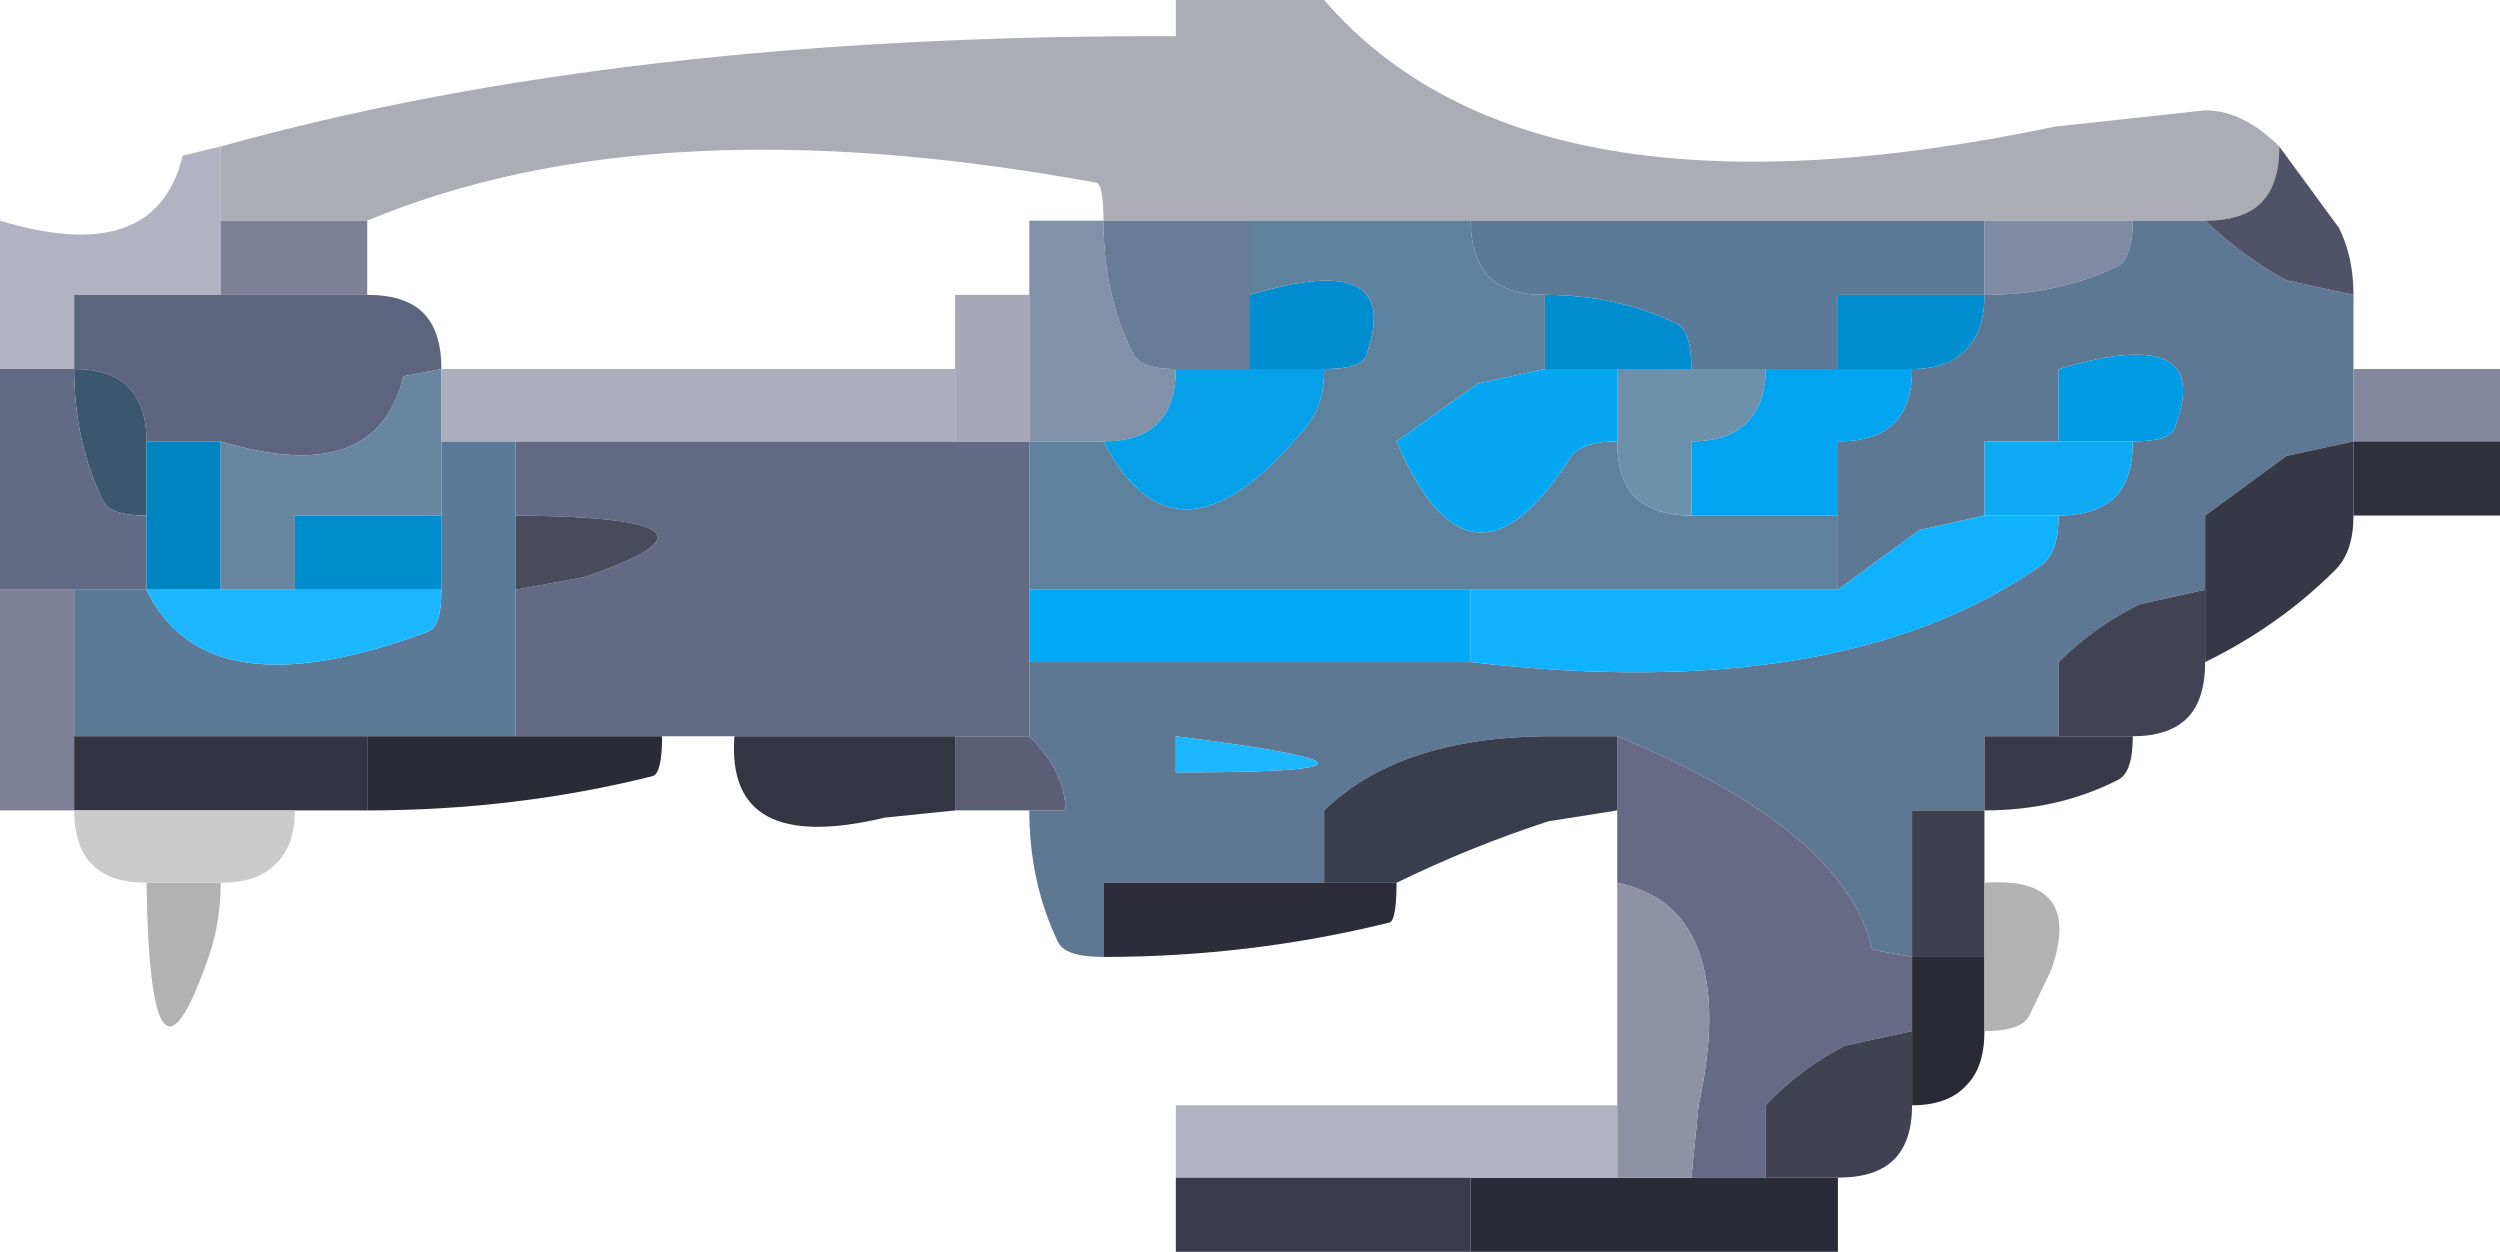 <?xml version="1.0" encoding="UTF-8" standalone="no"?>
<svg xmlns:xlink="http://www.w3.org/1999/xlink" height="34.6px" width="69.1px" xmlns="http://www.w3.org/2000/svg">
  <g transform="matrix(1.0, 0.0, 0.0, 1.0, 49.55, 17.2)">
    <path d="M-43.45 -13.15 Q-32.35 -16.25 -17.05 -16.2 L-17.05 -17.2 -15.0 -17.2 -12.95 -17.2 Q-7.3 -10.65 7.25 -13.7 L11.4 -14.15 Q12.45 -14.15 13.45 -13.15 13.45 -12.1 12.95 -11.6 12.45 -11.1 11.4 -11.1 L9.4 -11.1 7.35 -11.1 5.3 -11.1 3.3 -11.1 -8.9 -11.1 -10.95 -11.1 -15.0 -11.1 -17.05 -11.1 -19.05 -11.1 Q-19.05 -12.1 -19.25 -12.15 -31.5 -14.4 -39.4 -11.1 L-41.4 -11.1 -43.45 -11.1 -43.45 -13.15" fill="#abacb4" fill-rule="evenodd" stroke="none"/>
    <path d="M5.3 -11.1 L7.35 -11.1 9.4 -11.1 Q9.4 -10.1 9.0 -9.85 7.35 -9.05 5.3 -9.05 L5.3 -11.1" fill="#7f8ba3" fill-rule="evenodd" stroke="none"/>
    <path d="M15.5 -9.05 L15.5 -7.0 15.5 -5.0 13.65 -4.6 11.4 -2.95 11.4 -0.9 9.6 -0.5 Q8.35 0.1 7.35 1.1 L7.35 3.15 5.3 3.15 5.3 5.2 3.3 5.2 3.3 7.2 3.3 9.25 2.2 9.05 Q1.45 5.75 -4.85 3.15 L-6.85 3.15 Q-10.9 3.2 -12.95 5.2 L-12.95 7.2 -15.0 7.2 -19.05 7.2 -19.05 9.25 Q-20.1 9.25 -20.3 8.85 -21.1 7.2 -21.1 5.2 L-20.1 5.2 Q-20.1 4.15 -21.1 3.15 L-21.1 1.1 -10.95 1.1 -8.9 1.1 Q1.4 2.3 6.9 -1.6 7.35 -1.95 7.35 -2.95 8.35 -2.95 8.9 -3.45 9.4 -3.95 9.4 -5.0 10.4 -5.0 10.55 -5.35 11.7 -8.3 7.35 -7.0 L7.35 -5.0 5.3 -5.0 5.3 -2.95 3.5 -2.55 1.25 -0.9 1.25 -2.95 1.25 -5.0 Q2.3 -5.0 2.8 -5.5 3.3 -6.0 3.3 -7.0 4.3 -7.0 4.8 -7.55 5.3 -8.05 5.3 -9.05 7.35 -9.05 9.0 -9.85 9.4 -10.1 9.4 -11.1 L11.4 -11.1 Q12.45 -10.1 13.65 -9.45 L15.5 -9.05 M-17.05 3.15 L-17.05 4.15 Q-9.2 4.15 -17.05 3.15" fill="#5e7793" fill-rule="evenodd" stroke="none"/>
    <path d="M-8.9 -11.1 L3.3 -11.1 5.3 -11.1 5.3 -9.05 3.3 -9.05 1.25 -9.05 1.25 -7.0 -0.75 -7.0 -2.8 -7.0 Q-2.8 -8.05 -3.2 -8.25 -4.85 -9.05 -6.85 -9.05 -7.9 -9.05 -8.4 -9.55 -8.9 -10.1 -8.9 -11.1 M-37.35 -2.95 L-37.35 -5.0 -35.3 -5.0 -35.3 -2.95 -35.3 -0.9 -35.3 1.1 -35.3 3.15 -37.35 3.15 -39.4 3.15 -41.4 3.15 -47.5 3.15 -47.5 1.1 -47.5 -0.9 -45.5 -0.9 Q-43.85 2.55 -37.7 0.25 -37.35 0.1 -37.35 -0.9 L-37.35 -2.95" fill="#5b7a97" fill-rule="evenodd" stroke="none"/>
    <path d="M5.3 -9.05 Q5.3 -8.05 4.8 -7.55 4.3 -7.0 3.3 -7.0 L1.25 -7.0 1.25 -9.05 3.3 -9.05 5.3 -9.05 M-15.0 -7.0 L-15.0 -9.05 Q-10.7 -10.35 -11.8 -7.35 -11.95 -7.0 -12.95 -7.0 L-15.0 -7.0 M-6.85 -9.05 Q-4.85 -9.05 -3.2 -8.25 -2.8 -8.05 -2.8 -7.0 L-4.85 -7.0 -6.85 -7.0 -6.85 -9.05" fill="#008ed0" fill-rule="evenodd" stroke="none"/>
    <path d="M3.3 -7.0 Q3.3 -6.0 2.8 -5.5 2.3 -5.0 1.25 -5.0 L1.25 -2.95 -0.75 -2.95 -2.8 -2.95 -2.8 -5.0 Q-1.8 -5.0 -1.3 -5.5 -0.75 -6.0 -0.75 -7.0 L1.25 -7.0 3.3 -7.0" fill="#00a4f1" fill-rule="evenodd" stroke="none"/>
    <path d="M-15.0 -11.1 L-10.95 -11.1 -8.9 -11.1 Q-8.9 -10.1 -8.4 -9.55 -7.9 -9.05 -6.85 -9.05 L-6.85 -7.0 -8.7 -6.6 -10.95 -5.0 Q-8.9 -0.2 -6.15 -4.55 -5.85 -5.0 -4.85 -5.0 -4.85 -3.95 -4.35 -3.45 -3.8 -2.95 -2.8 -2.95 L-0.75 -2.95 1.25 -2.95 1.25 -0.9 -0.75 -0.9 -8.9 -0.9 -10.95 -0.9 -21.1 -0.9 -21.1 -2.95 -21.1 -5.0 -19.05 -5.0 Q-17.0 -1.05 -13.45 -5.4 -12.95 -6.0 -12.95 -7.0 -11.95 -7.0 -11.8 -7.35 -10.7 -10.35 -15.0 -9.05 L-15.0 -11.1" fill="#5e819e" fill-rule="evenodd" stroke="none"/>
    <path d="M1.25 -0.9 L3.5 -2.55 5.3 -2.95 7.35 -2.95 Q7.35 -1.95 6.9 -1.6 1.4 2.3 -8.9 1.1 L-8.9 -0.9 -0.75 -0.9 1.25 -0.9" fill="#10b2fd" fill-rule="evenodd" stroke="none"/>
    <path d="M5.3 -2.95 L5.3 -5.0 7.35 -5.0 9.4 -5.0 Q9.4 -3.95 8.9 -3.45 8.35 -2.95 7.35 -2.95 L5.3 -2.95" fill="#0eabf4" fill-rule="evenodd" stroke="none"/>
    <path d="M7.35 -5.0 L7.35 -7.0 Q11.7 -8.3 10.55 -5.35 10.4 -5.0 9.4 -5.0 L7.35 -5.0" fill="#009be3" fill-rule="evenodd" stroke="none"/>
    <path d="M15.5 -7.0 L17.5 -7.0 19.55 -7.0 19.55 -5.0 17.5 -5.0 15.5 -5.0 15.5 -7.0" fill="#85879e" fill-rule="evenodd" stroke="none"/>
    <path d="M13.45 -13.15 L15.1 -10.9 Q15.5 -10.1 15.5 -9.05 L13.65 -9.45 Q12.45 -10.1 11.4 -11.1 12.45 -11.1 12.95 -11.6 13.45 -12.1 13.45 -13.15" fill="#505368" fill-rule="evenodd" stroke="none"/>
    <path d="M15.5 -2.95 Q15.5 -1.95 15.0 -1.45 13.45 0.1 11.4 1.1 L11.4 -0.9 11.4 -2.95 13.65 -4.6 15.5 -5.0 15.5 -2.95" fill="#363846" fill-rule="evenodd" stroke="none"/>
    <path d="M19.55 -5.0 L19.55 -2.95 17.5 -2.95 15.5 -2.95 15.5 -5.0 17.5 -5.0 19.55 -5.0" fill="#2f303c" fill-rule="evenodd" stroke="none"/>
    <path d="M11.4 1.1 Q11.4 2.15 10.9 2.65 10.4 3.15 9.4 3.15 L7.35 3.15 7.35 1.1 Q8.35 0.1 9.6 -0.5 L11.4 -0.9 11.4 1.1" fill="#414253" fill-rule="evenodd" stroke="none"/>
    <path d="M9.4 3.15 Q9.4 4.15 9.0 4.35 7.35 5.2 5.3 5.2 L5.3 3.15 7.35 3.15 9.4 3.15" fill="#393a49" fill-rule="evenodd" stroke="none"/>
    <path d="M-4.85 7.2 L-4.85 5.2 -4.85 3.15 Q1.45 5.75 2.2 9.05 L3.3 9.25 3.3 9.6 3.3 11.3 1.45 11.7 Q0.25 12.3 -0.75 13.35 L-0.75 15.35 -2.8 15.35 -2.6 13.35 Q-2.1 11.05 -2.45 9.6 -2.9 7.6 -4.85 7.2" fill="#676a84" fill-rule="evenodd" stroke="none"/>
    <path d="M3.3 13.35 Q3.3 14.35 2.8 14.85 2.3 15.35 1.25 15.35 L-0.75 15.35 -0.75 13.35 Q0.25 12.3 1.45 11.7 L3.3 11.3 3.3 13.35" fill="#404252" fill-rule="evenodd" stroke="none"/>
    <path d="M5.3 5.2 L5.3 7.2 5.3 9.25 3.3 9.25 3.3 7.2 3.3 5.2 5.3 5.2" fill="#3e404f" fill-rule="evenodd" stroke="none"/>
    <path d="M5.3 11.3 Q5.3 12.3 4.8 12.8 4.3 13.35 3.3 13.35 L3.3 11.3 3.3 9.6 3.3 9.25 5.3 9.25 5.3 9.6 5.3 11.3" fill="#282933" fill-rule="evenodd" stroke="none"/>
    <path d="M5.3 7.2 Q8.05 7.0 7.15 9.6 L6.55 10.85 Q6.35 11.3 5.3 11.3 L5.3 9.6 5.3 9.25 5.3 7.2 M-43.45 7.2 Q-43.45 8.25 -43.75 9.15 -45.4 14.0 -45.5 7.2 L-43.45 7.2" fill="#b2b2b2" fill-rule="evenodd" stroke="none"/>
    <path d="M1.25 15.35 L1.25 17.4 -0.75 17.4 -8.9 17.4 -8.9 15.35 -6.85 15.35 -4.85 15.35 -2.8 15.35 -0.75 15.35 1.25 15.35" fill="#2a2b36" fill-rule="evenodd" stroke="none"/>
    <path d="M-49.55 -7.0 L-49.55 -9.05 -49.55 -11.1 Q-45.25 -9.8 -44.5 -12.9 L-43.45 -13.15 -43.45 -11.1 -43.45 -9.05 -45.5 -9.05 -47.5 -9.05 -47.5 -7.0 -49.55 -7.0" fill="#b2b3c2" fill-rule="evenodd" stroke="none"/>
    <path d="M-43.45 -11.1 L-41.4 -11.1 -39.4 -11.1 -39.4 -9.05 -41.4 -9.05 -43.45 -9.05 -43.45 -11.1" fill="#7d8097" fill-rule="evenodd" stroke="none"/>
    <path d="M-43.45 -9.05 L-41.4 -9.05 -39.4 -9.05 Q-38.35 -9.05 -37.85 -8.55 -37.35 -8.05 -37.35 -7.0 L-38.4 -6.8 Q-39.15 -3.7 -43.45 -5.0 L-45.5 -5.0 Q-45.5 -6.0 -46.0 -6.5 -46.5 -7.0 -47.5 -7.0 L-47.5 -9.05 -45.5 -9.05 -43.45 -9.05" fill="#5c657d" fill-rule="evenodd" stroke="none"/>
    <path d="M-47.5 -7.0 Q-46.5 -7.0 -46.0 -6.5 -45.5 -6.0 -45.5 -5.0 L-45.5 -2.95 Q-46.5 -2.95 -46.7 -3.35 -47.5 -5.0 -47.5 -7.0" fill="#3c576d" fill-rule="evenodd" stroke="none"/>
    <path d="M-49.55 -0.9 L-49.55 -2.95 -49.55 -7.0 -47.5 -7.0 Q-47.5 -5.0 -46.7 -3.35 -46.5 -2.95 -45.5 -2.95 L-45.5 -0.9 -47.5 -0.9 -49.55 -0.9" fill="#616b84" fill-rule="evenodd" stroke="none"/>
    <path d="M-47.5 5.2 L-49.55 5.2 -49.55 3.15 -49.55 -0.9 -47.5 -0.9 -47.5 1.1 -47.5 3.15 -47.5 5.2" fill="#7e8097" fill-rule="evenodd" stroke="none"/>
    <path d="M-45.5 -5.0 L-43.45 -5.0 -43.45 -2.95 -43.45 -0.9 -45.5 -0.9 -45.5 -2.95 -45.5 -5.0" fill="#0085c3" fill-rule="evenodd" stroke="none"/>
    <path d="M-43.45 -0.9 L-41.4 -0.9 -39.4 -0.9 -37.35 -0.9 Q-37.35 0.1 -37.7 0.25 -43.85 2.55 -45.5 -0.9 L-43.45 -0.9" fill="#1db7ff" fill-rule="evenodd" stroke="none"/>
    <path d="M-43.45 -5.0 Q-39.15 -3.7 -38.4 -6.8 L-37.35 -7.0 -37.35 -5.0 -37.35 -2.95 -39.4 -2.95 -41.4 -2.95 -41.4 -0.9 -43.45 -0.9 -43.45 -2.95 -43.45 -5.0" fill="#6986a1" fill-rule="evenodd" stroke="none"/>
    <path d="M-41.4 -0.9 L-41.4 -2.95 -39.4 -2.95 -37.35 -2.95 -37.35 -0.9 -39.4 -0.9 -41.4 -0.9" fill="#008dce" fill-rule="evenodd" stroke="none"/>
    <path d="M-29.25 3.15 L-31.25 3.15 -33.3 3.15 -35.3 3.15 -35.3 1.1 -35.3 -0.9 -33.4 -1.25 Q-28.55 -2.9 -35.3 -2.95 L-35.3 -5.0 -25.15 -5.0 -23.15 -5.0 -21.1 -5.0 -21.1 -2.95 -21.1 -0.9 -21.1 1.1 -21.1 3.15 -23.15 3.15 -25.15 3.15 -29.25 3.15" fill="#656a84" fill-rule="evenodd" stroke="none"/>
    <path d="M-35.3 -2.95 Q-28.55 -2.9 -33.4 -1.25 L-35.3 -0.9 -35.3 -2.95" fill="#494b5d" fill-rule="evenodd" stroke="none"/>
    <path d="M-37.35 -5.0 L-37.35 -7.0 -25.15 -7.0 -23.15 -7.0 -23.15 -5.0 -25.15 -5.0 -35.3 -5.0 -37.35 -5.0" fill="#acaebc" fill-rule="evenodd" stroke="none"/>
    <path d="M-23.15 -7.0 L-23.15 -9.05 -21.1 -9.05 -21.1 -7.0 -21.1 -5.0 -23.15 -5.0 -23.15 -7.0" fill="#a6a8b8" fill-rule="evenodd" stroke="none"/>
    <path d="M-21.1 -9.05 L-21.1 -11.1 -19.05 -11.1 Q-19.05 -9.05 -18.25 -7.45 -18.05 -7.0 -17.05 -7.0 -17.05 -6.0 -17.55 -5.5 -18.05 -5.0 -19.05 -5.0 L-21.1 -5.0 -21.1 -7.0 -21.1 -9.05" fill="#8191a8" fill-rule="evenodd" stroke="none"/>
    <path d="M-19.05 -11.1 L-17.05 -11.1 -15.0 -11.1 -15.0 -9.05 -15.0 -7.0 -17.05 -7.0 Q-18.05 -7.0 -18.25 -7.45 -19.05 -9.05 -19.05 -11.1" fill="#687c97" fill-rule="evenodd" stroke="none"/>
    <path d="M-17.05 -7.0 L-15.0 -7.0 -12.95 -7.0 Q-12.95 -6.0 -13.45 -5.4 -17.0 -1.05 -19.05 -5.0 -18.05 -5.0 -17.55 -5.5 -17.05 -6.0 -17.05 -7.0" fill="#05a0e8" fill-rule="evenodd" stroke="none"/>
    <path d="M-0.75 -7.0 Q-0.75 -6.0 -1.3 -5.5 -1.8 -5.0 -2.8 -5.0 L-2.8 -2.95 Q-3.8 -2.95 -4.35 -3.45 -4.85 -3.95 -4.85 -5.0 L-4.85 -7.0 -2.8 -7.0 -0.75 -7.0" fill="#6d90ab" fill-rule="evenodd" stroke="none"/>
    <path d="M-4.85 -7.0 L-4.85 -5.0 Q-5.85 -5.0 -6.15 -4.55 -8.9 -0.2 -10.95 -5.0 L-8.7 -6.6 -6.85 -7.0 -4.85 -7.0" fill="#06a7f2" fill-rule="evenodd" stroke="none"/>
    <path d="M-8.9 1.1 L-10.95 1.1 -21.1 1.1 -21.1 -0.9 -10.95 -0.9 -8.9 -0.9 -8.9 1.1" fill="#01a9f7" fill-rule="evenodd" stroke="none"/>
    <path d="M-4.85 5.2 L-6.75 5.5 Q-8.9 6.2 -10.95 7.2 L-12.95 7.2 -12.95 5.2 Q-10.9 3.2 -6.85 3.15 L-4.85 3.15 -4.85 5.2" fill="#383e4d" fill-rule="evenodd" stroke="none"/>
    <path d="M-4.85 13.35 L-4.85 11.3 -4.85 9.6 -4.85 7.2 Q-2.9 7.6 -2.45 9.6 -2.1 11.05 -2.6 13.35 L-2.8 15.35 -4.85 15.35 -4.85 13.35" fill="#8f91a5" fill-rule="evenodd" stroke="none"/>
    <path d="M-17.05 3.15 Q-9.2 4.15 -17.05 4.15 L-17.05 3.15" fill="#1cb7ff" fill-rule="evenodd" stroke="none"/>
    <path d="M-10.95 7.2 Q-10.95 8.25 -11.15 8.3 -15.0 9.25 -19.05 9.25 L-19.05 7.2 -15.0 7.2 -12.95 7.2 -10.95 7.2" fill="#2c2d38" fill-rule="evenodd" stroke="none"/>
    <path d="M-17.05 15.35 L-17.05 13.35 -6.85 13.35 -4.85 13.35 -4.85 15.35 -6.85 15.35 -8.9 15.35 -10.95 15.35 -17.05 15.35" fill="#b1b3c1" fill-rule="evenodd" stroke="none"/>
    <path d="M-8.9 17.4 L-10.95 17.4 -17.05 17.4 -17.05 15.35 -10.95 15.35 -8.9 15.35 -8.9 17.4" fill="#3a3c4b" fill-rule="evenodd" stroke="none"/>
    <path d="M-21.1 5.2 L-23.15 5.2 -23.15 3.15 -21.1 3.15 Q-20.1 4.15 -20.1 5.2 L-21.1 5.2" fill="#5b5e75" fill-rule="evenodd" stroke="none"/>
    <path d="M-23.15 5.2 L-25.1 5.4 Q-29.5 6.45 -29.25 3.15 L-25.15 3.15 -23.15 3.15 -23.15 5.2" fill="#333542" fill-rule="evenodd" stroke="none"/>
    <path d="M-31.25 3.15 Q-31.25 4.15 -31.5 4.25 -35.3 5.2 -39.4 5.2 L-39.4 3.15 -37.35 3.15 -35.3 3.15 -33.3 3.15 -31.25 3.15" fill="#2a2b35" fill-rule="evenodd" stroke="none"/>
    <path d="M-39.4 5.2 L-41.4 5.2 -43.45 5.2 -47.5 5.2 -47.5 3.15 -41.4 3.15 -39.4 3.15 -39.4 5.2" fill="#333441" fill-rule="evenodd" stroke="none"/>
    <path d="M-41.4 5.2 Q-41.4 6.2 -41.95 6.7 -42.45 7.2 -43.45 7.2 L-45.5 7.2 Q-46.5 7.2 -47.0 6.7 -47.5 6.2 -47.5 5.2 L-43.45 5.2 -41.4 5.2" fill="#cbcbcb" fill-rule="evenodd" stroke="none"/>
  </g>
</svg>

